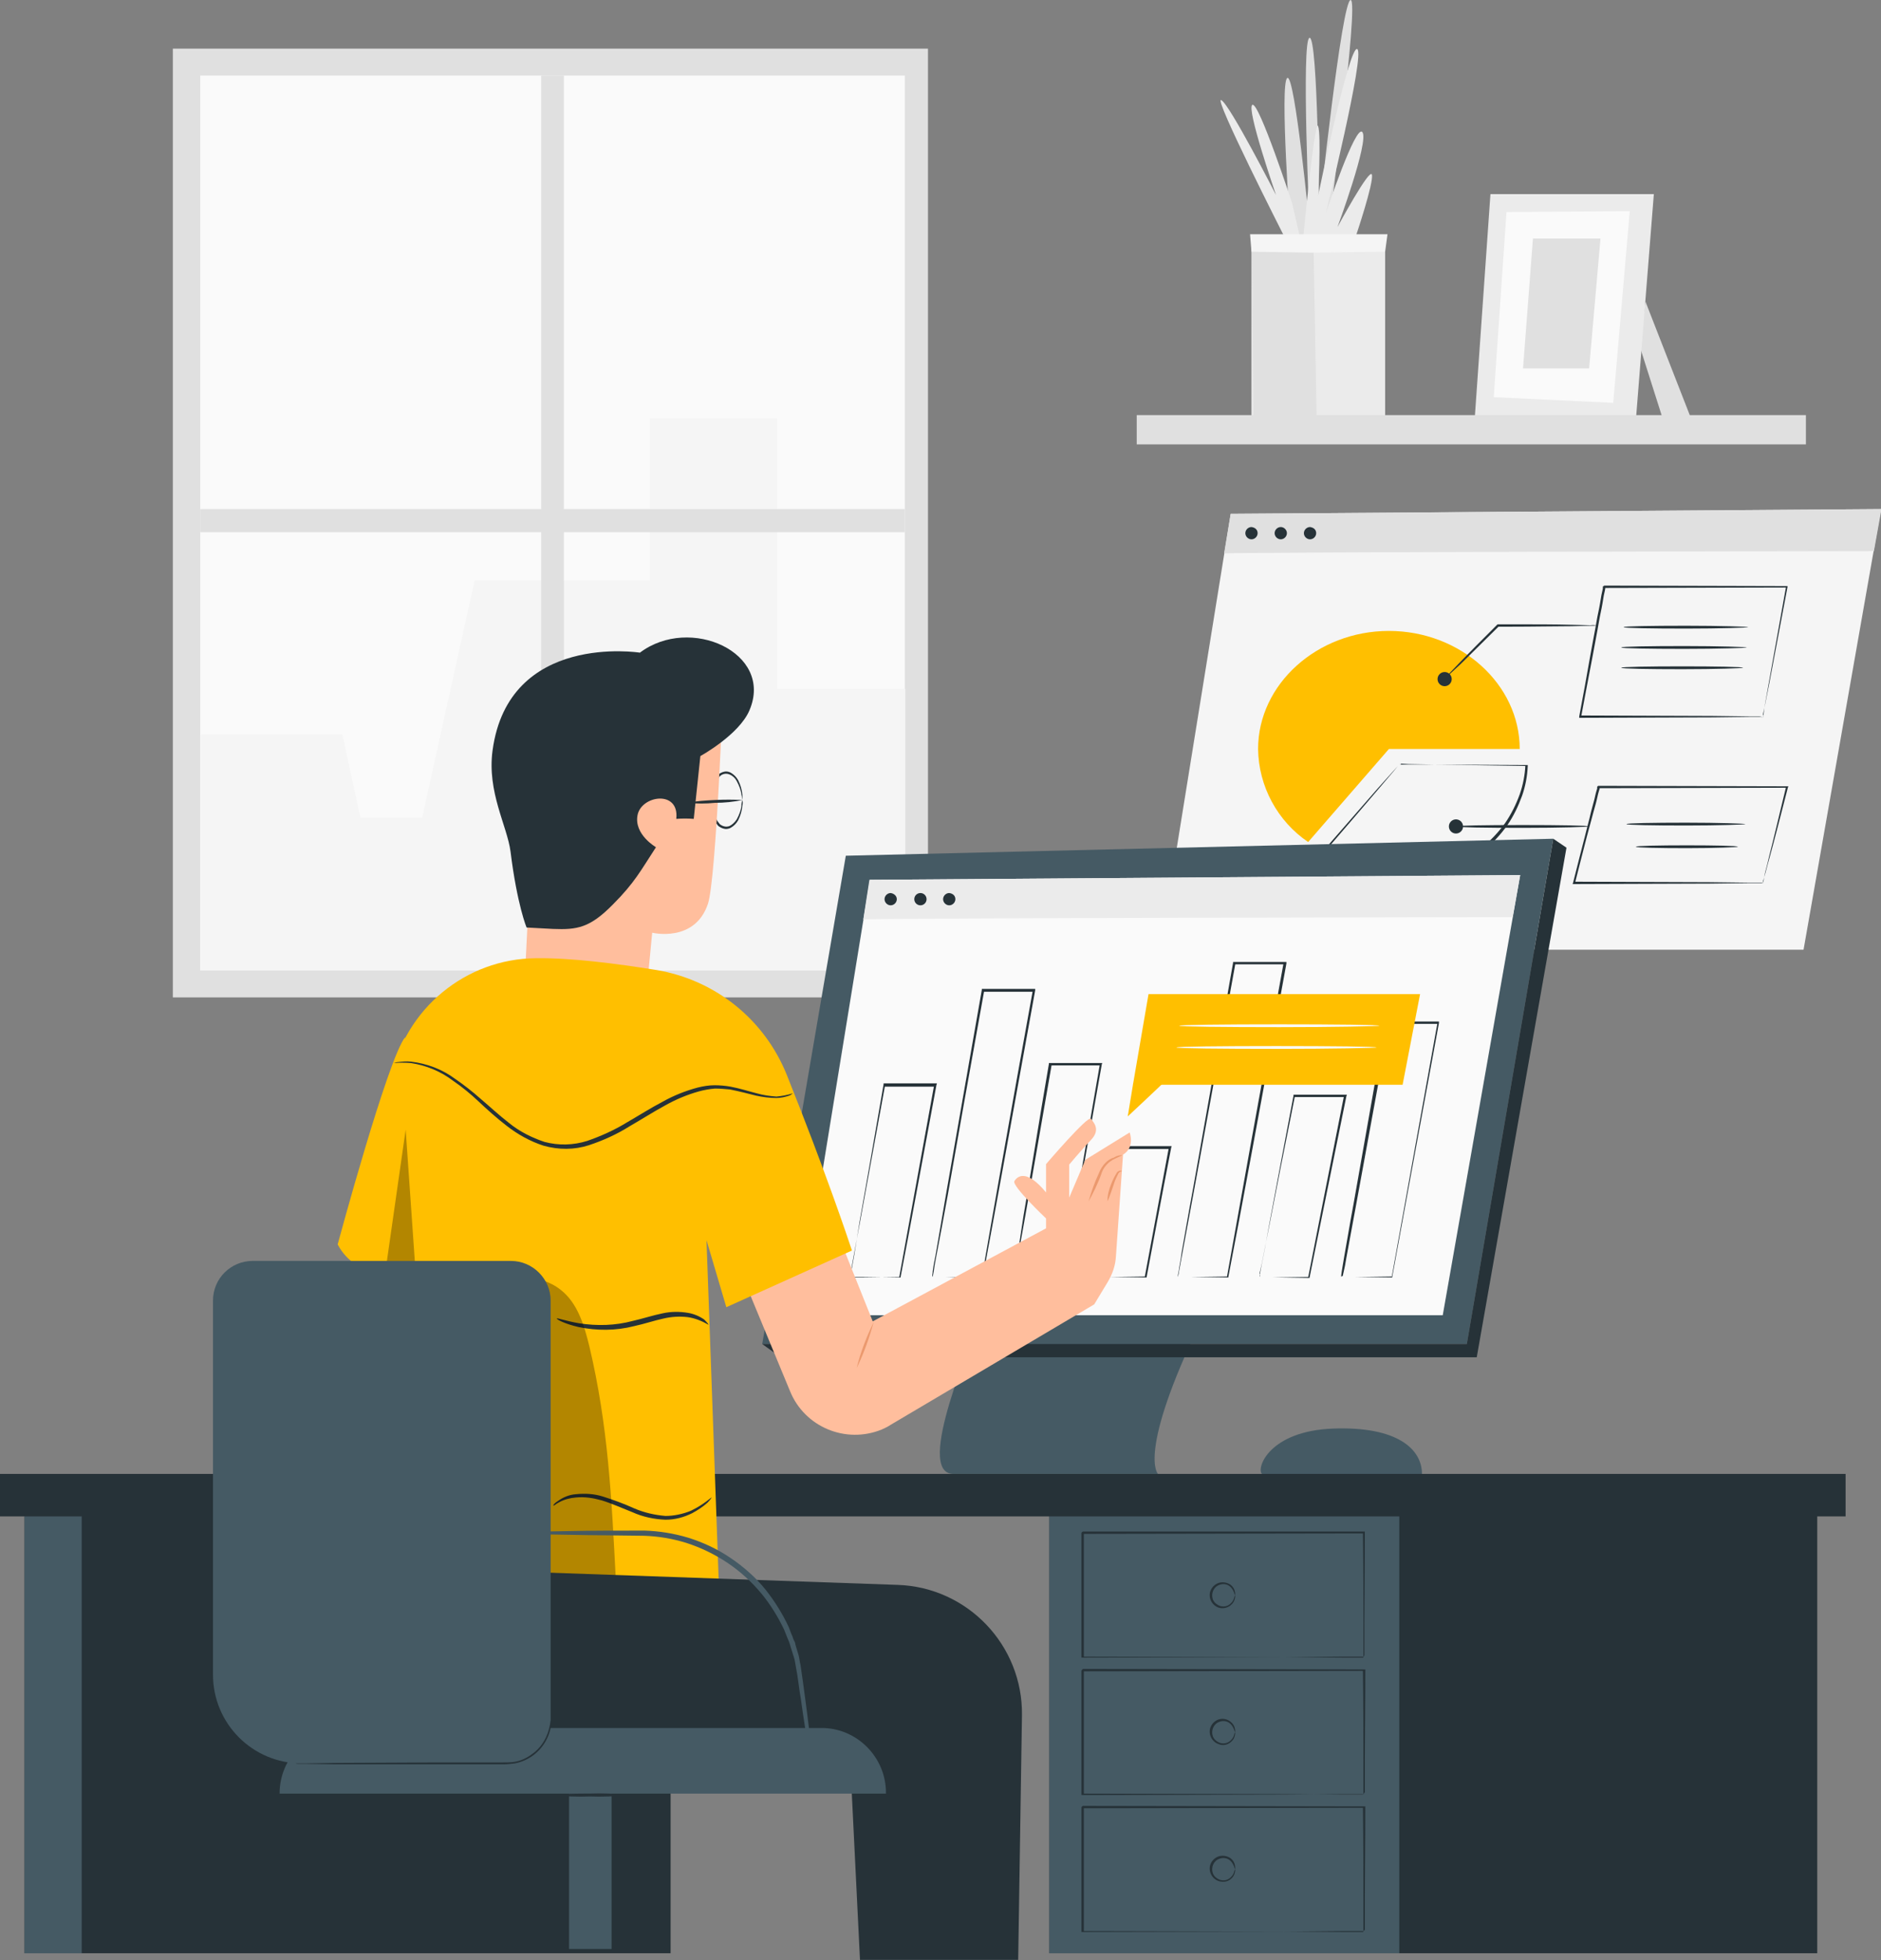 <?xml version="1.0" encoding="utf-8"?>
<!-- Generator: Adobe Illustrator 24.1.3, SVG Export Plug-In . SVG Version: 6.00 Build 0)  -->
<svg version="1.1" id="Layer_1" xmlns="http://www.w3.org/2000/svg" xmlns:xlink="http://www.w3.org/1999/xlink" x="0px" y="0px"
	 viewBox="0 0 398.3 415.1" style="enable-background:new 0 0 398.3 415.1;" xml:space="preserve">
<rect x="0" y="0" width="398.3" height="415.1" fill="#808080" stroke="none"/>
<style type="text/css">
	.st0{fill:#E0E0E0;}
	.st1{fill:#FAFAFA;}
	.st2{fill:#F5F5F5;}
	.st3{fill:#EBEBEB;}
	.st4{fill:#455A64;}
	.st5{fill:#263238;}
	.st6{fill:#ffbf00;}
	.st7{fill:#FFBE9D;}
	.st8{fill:#EB996E;}
	.st9{opacity:0.3;}
	.st10{opacity:0.3;enable-background:new    ;}
</style>
<g id="background-complete--inject-433">
	<rect x="36.6" y="10.3" class="st0" width="159.9" height="200.9"/>
	<rect x="42.4" y="16" class="st1" width="149.2" height="189.4"/>
	<polygon class="st2" points="42.4,155.5 72.5,155.5 76.3,173.1 89.4,173.1 100.5,122.9 137.6,122.9 137.6,88.6 164.6,88.6 
		164.6,145.9 191.7,145.9 191.7,205.5 42.4,205.5 	"/>
	<rect x="114.6" y="16" class="st0" width="4.8" height="187.9"/>
	<rect x="42.4" y="107.8" class="st0" width="149.2" height="4.9"/>
	<polygon class="st0" points="348.4,63.8 358,88.4 352,88.4 347.2,73.3 	"/>
	<polygon class="st3" points="315.6,41.1 312.3,88.2 346.4,88.9 350.2,41.1 	"/>
	<polygon class="st1" points="319,44.9 316.3,84.1 341.6,85.3 345.1,44.7 	"/>
	<polygon class="st0" points="324.6,50.5 322.5,78 336.5,78 338.9,50.5 	"/>
	<polygon class="st3" points="265,88.6 265,49.9 293.3,49.9 293.3,88.5 	"/>
	<path class="st0" d="M281.1,49.9c0,0,6.8-49.9,4.9-49.9s-6.7,45.5-6.7,45.5s-0.2-37.7-2-37.5s0,39.9,0,39.9s-3.1-32.2-4.7-31.4
		c-1.7,0.8,0.7,33.3,0.7,33.3H281.1"/>
	<path class="st3" d="M276,49.9c0,0,2.4-24.9,3.1-23.2s0,14.8,0,14.8s6.6-32.1,8.3-31.1s-6.7,34.9-6.7,34.9s6.4-19.3,7.8-17.3
		s-5.3,20.1-5.3,20.1s6.9-12.8,7.3-11.1s-3.3,12.7-3.3,12.7L276,49.9z"/>
	<path class="st3" d="M271.9,50c0,0-15.1-29.7-13.3-28.8s11.6,20.1,11.6,20.1s-6.4-18.5-5-19.1s8.4,20.8,8.4,20.8l1.6,7L271.9,50z"
		/>
	<polygon class="st0" points="278.1,49.9 278.8,88.6 265.4,88.6 265.1,49.8 	"/>
	<polygon class="st2" points="265,53.3 278.1,53.5 293.3,53.3 293.8,49.6 264.7,49.6 	"/>
	<rect x="240.7" y="87.9" class="st0" width="141.7" height="6.2"/>
</g>
<g id="Device--inject-433">
	<path class="st4" d="M267.2,312.1c-1.2-1.3,1.6-9.1,15.1-9.6s18.8,4.3,18.8,9.6C301.1,314.4,267.2,312.1,267.2,312.1z"/>
	<polygon class="st2" points="260.6,108.8 245.7,201.1 381.9,201.1 398.3,107.8 	"/>
	<path class="st0" d="M259.2,117.2c0.1-0.3,137.6-0.5,137.6-0.5l1.6-8.9l-137.8,1L259.2,117.2"/>
	<path class="st5" d="M266.3,112.9c0,0.7-0.6,1.3-1.3,1.3s-1.3-0.6-1.3-1.3c0-0.7,0.6-1.3,1.3-1.3c0,0,0,0,0,0
		C265.8,111.7,266.3,112.2,266.3,112.9C266.3,112.9,266.3,112.9,266.3,112.9z"/>
	<path class="st5" d="M272.5,112.9c0,0.7-0.6,1.3-1.3,1.3c-0.7,0-1.3-0.6-1.3-1.3s0.6-1.3,1.3-1.3S272.5,112.2,272.5,112.9
		L272.5,112.9z"/>
	<path class="st5" d="M278.7,112.9c0,0.7-0.6,1.3-1.3,1.3s-1.3-0.6-1.3-1.3c0-0.7,0.6-1.3,1.3-1.3c0,0,0,0,0,0
		C278.2,111.7,278.7,112.2,278.7,112.9C278.7,112.9,278.7,112.9,278.7,112.9z"/>
	<path class="st6" d="M294.1,158.6l-17.1,19.7c-6.5-4.4-10.5-11.8-10.6-19.7c0-13.7,12.5-25,27.7-25s27.7,11.3,27.7,25L294.1,158.6z
		"/>
	<path class="st5" d="M296.3,161.8c-0.1,0.1-0.2,0.3-0.3,0.4l-0.9,1.1l-3.4,4c-2.9,3.4-7.1,8.3-12.1,14.1V181
		c3.8,2.6,8.1,4.2,12.7,4.7c5.1,0.6,10.4-0.2,15.1-2.3c4.5-2,8.4-5.1,11.3-9.1c1.3-1.9,2.3-3.9,3.1-6.1c0.7-2,1.1-4.1,1.2-6.2
		l0.2,0.2l-19.5-0.3l-5.5-0.1l-1.5-0.1C296.6,161.9,296.5,161.9,296.3,161.8c0.1,0.1,0.3,0.1,0.5,0.1h1.4h5.5l19.6,0.1h0.2v0.2
		c-0.1,2.2-0.5,4.3-1.2,6.3c-0.8,2.2-1.8,4.3-3.1,6.2c-2.9,4.1-6.9,7.4-11.6,9.4c-4.8,2.1-10.1,2.9-15.4,2.3
		c-4.6-0.5-9.1-2.2-12.9-4.9l-0.2-0.1l0.2-0.2l12.3-14.1l3.5-3.9l0.9-1C296.1,162.1,296.2,161.9,296.3,161.8z"/>
	<circle class="st5" cx="305.9" cy="143.8" r="1.5"/>
	<path class="st5" d="M338.2,132.4c-0.5,0.1-1,0.1-1.5,0.1l-4,0.1c-3.4,0-8,0.1-13.1,0.1h-2.4l0.2-0.1c-3.2,3.2-6.1,6-8.1,8
		l-2.5,2.3c-0.3,0.3-0.6,0.6-0.9,0.8c0.2-0.3,0.5-0.6,0.8-0.9c0.6-0.6,1.4-1.5,2.3-2.4c2-2.1,4.8-4.9,8-8.1l0.1-0.1h2.6
		c5.1,0,9.7,0,13.1,0.1l4,0.1C337.3,132.3,337.8,132.4,338.2,132.4z"/>
	<path class="st5" d="M373.3,151.9c0-0.2,0-0.4,0.1-0.5c0.1-0.4,0.1-0.9,0.2-1.5l1-5.6l3.6-20.1l0.2,0.2l-38.7,0.1l0.2-0.2l0,0v0.1
		v0.1v0.2l-0.1,0.5l-0.2,0.9l-0.3,1.8c-0.2,1.2-0.5,2.4-0.7,3.6c-0.4,2.4-0.9,4.8-1.3,7.1c-0.9,4.6-1.7,9-2.5,13.2l-0.2-0.3
		l27.9,0.1l8,0.1h2.1L373.3,151.9l0.1-0.1L373.3,151.9l-0.6-0.1h-2.1l-7.9,0.1l-28,0.1h-0.3l0-0.3c0.8-4.2,1.6-8.6,2.4-13.2
		c0.4-2.3,0.9-4.7,1.3-7.1c0.2-1.2,0.5-2.4,0.7-3.6c0.1-0.6,0.2-1.2,0.3-1.8l0.2-0.9l0.1-0.5l0-0.2v-0.1v-0.1l0,0l0.3-0.2l38.7,0.1
		h0.1l0,0.2c-1.6,8.4-2.9,15.3-3.8,20.1c-0.5,2.4-0.8,4.2-1.1,5.5l-0.3,1.4C373.4,151.8,373.3,151.9,373.3,151.9z"/>
	<circle class="st5" cx="308.3" cy="175" r="1.5"/>
	<path class="st5" d="M336.5,175c0,0.1-6.3,0.3-14.1,0.3s-14.1-0.1-14.1-0.3s6.3-0.3,14.1-0.3S336.5,174.8,336.5,175z"/>
	<path class="st5" d="M373.3,187c0-0.1,0-0.3,0.1-0.4c0.1-0.3,0.1-0.6,0.2-1.1c0.2-1,0.6-2.3,1-4.1c0.9-3.5,2.1-8.6,3.6-14.8
		l0.2,0.2l-39.9,0.1l0.2-0.2l0,0v0.1v0.1v0.2l-0.1,0.3l-0.2,0.7l-0.3,1.3c-0.2,0.9-0.5,1.8-0.7,2.6l-1.4,5.2
		c-0.9,3.4-1.7,6.7-2.5,9.8l-0.2-0.3l28.6,0.1l8.3,0.1h2.2h0.6L373.3,187l-0.2,0h-0.6h-2.2l-8.2,0.1l-28.8,0.1h-0.3l0.1-0.3
		c0.8-3.1,1.6-6.4,2.5-9.8c0.4-1.7,0.9-3.4,1.3-5.2l0.7-2.6l0.3-1.3l0.2-0.7l0.1-0.3v-0.2v-0.1v-0.1l0,0l0.2-0.2l39.9,0.1h0.4
		l-0.1,0.2c-1.6,6.2-2.9,11.3-3.9,14.9c-0.5,1.7-0.8,3.1-1.1,4c-0.1,0.4-0.2,0.8-0.3,1S373.3,187.1,373.3,187z"/>
	<path class="st5" d="M370.2,132.8c0,0.1-5.9,0.3-13.2,0.3s-13.2-0.1-13.2-0.3s5.9-0.3,13.2-0.3S370.2,132.7,370.2,132.8z"/>
	<path class="st5" d="M369.9,137.1c0,0.1-6,0.3-13.3,0.3s-13.3-0.1-13.3-0.3s6-0.3,13.3-0.3S369.9,137,369.9,137.1z"/>
	<path class="st5" d="M369.1,141.4c0,0.1-5.8,0.3-12.9,0.3s-12.9-0.1-12.9-0.3s5.8-0.3,12.9-0.3S369.1,141.2,369.1,141.4z"/>
	<path class="st5" d="M369.6,174.5c0,0.1-5.6,0.3-12.6,0.3s-12.6-0.1-12.6-0.3s5.7-0.3,12.6-0.3S369.6,174.4,369.6,174.5z"/>
	<path class="st5" d="M368,179.3c0,0.1-4.8,0.3-10.8,0.3s-10.8-0.1-10.8-0.3s4.8-0.3,10.8-0.3S368,179.1,368,179.3z"/>
	<path class="st4" d="M207.1,279.8c-0.5,2.8-13.8,32.3-5.2,32.3h43.3c0,0-4.5-4.2,9.1-32.3L207.1,279.8z"/>
	<polygon class="st4" points="179.1,181.2 161.4,284.6 310.6,284.6 328.9,177.6 	"/>
	<polygon class="st1" points="184.2,186.3 169.2,278.5 305.5,278.5 321.9,185.3 	"/>
	<polygon class="st5" points="328.9,177.6 331.7,179.5 312.7,287.4 165.3,287.4 161.4,284.6 310.6,284.6 	"/>
	<path class="st3" d="M182.8,194.7c0.1-0.3,137.5-0.5,137.5-0.5l1.6-8.9l-137.8,1L182.8,194.7"/>
	<path class="st5" d="M284,270.4v-0.3l0.1-0.8c0.1-0.7,0.3-1.7,0.5-3c0.5-2.7,1.1-6.5,2-11.3c1.7-9.7,4.1-23.2,6.8-38.5v-0.2h11.3
		l0,0.3c-4.2,22.6-7.8,42.4-9.9,53.8v0.1h-0.1l-7.8-0.1h-2h-0.5h0.5h2.1l7.8-0.1l-0.1,0.1l9.7-53.9l0.3,0.3h-10.7l0.2-0.2
		c-2.8,15.2-5.2,28.6-7,38.3c-0.9,4.8-1.6,8.7-2.1,11.4c-0.2,1.3-0.4,2.3-0.6,3.1c-0.1,0.3-0.1,0.6-0.2,0.8
		C284,270.3,284,270.3,284,270.4z"/>
	<path class="st5" d="M266.7,270.4c0-0.2,0.1-0.5,0.1-0.7c0.1-0.5,0.2-1.2,0.4-2.1c0.4-1.9,0.9-4.7,1.5-8c1.3-6.9,3.1-16.6,5.2-27.6
		v-0.2h11.3l-0.1,0.3c-3.2,15.7-6,29.6-7.8,38.4v0.1h-0.1l-7.8-0.1h-2c-0.2,0-0.4,0-0.7,0h0.7h2.1l7.7-0.1l-0.2,0.1
		c1.7-8.8,4.5-22.8,7.6-38.5l0.2,0.3h-10.8l0.2-0.2c-2.2,10.9-4.1,20.5-5.4,27.3c-0.7,3.4-1.2,6.1-1.6,8.1l-0.5,2.2
		C266.9,270,266.8,270.2,266.7,270.4L266.7,270.4z"/>
	<path class="st5" d="M249.4,270.4c0-0.1,0-0.2,0-0.3l0.2-1c0.1-0.9,0.4-2.1,0.6-3.8c0.6-3.3,1.4-8.1,2.5-14
		c2.1-12,5.1-28.6,8.4-47.4v-0.2h11.3l0,0.3c-5.2,28.6-9.8,53.5-12.3,66.4v0.1h-0.1l-7.9-0.1h-2L249.4,270.4l0.7,0h2l7.8-0.1
		l-0.1,0.1c2.3-13,6.8-37.9,12-66.5l0.3,0.3h-10.7l0.2-0.2c-3.4,18.7-6.4,35.3-8.6,47.2c-1.1,5.9-2,10.7-2.6,14l-0.7,3.8
		c-0.1,0.4-0.1,0.8-0.2,1L249.4,270.4z"/>
	<path class="st5" d="M232.1,270.4c0-0.2,0-0.3,0.1-0.5c0.1-0.4,0.1-0.9,0.2-1.5c0.2-1.4,0.6-3.3,1-5.7c0.9-5,2.1-11.8,3.5-19.8
		v-0.2h11.2L248,243c-2.1,10.8-3.9,20.5-5.2,27.4v0.1h-0.1l-7.8-0.1l-2.1-0.1C232.5,270.4,232.3,270.4,232.1,270.4h0.7h2.1l7.7-0.1
		l-0.2,0.1c1.3-6.9,3.1-16.6,5.1-27.4l0.3,0.3h-10.7l0.2-0.2c-1.5,7.9-2.8,14.6-3.7,19.5c-0.5,2.4-0.8,4.3-1.1,5.7
		c-0.1,0.6-0.2,1.1-0.3,1.5C232.2,270,232.1,270.2,232.1,270.4z"/>
	<path class="st5" d="M214.7,270.4c0,0,0-0.1,0-0.2s0-0.4,0.1-0.6c0.1-0.6,0.2-1.5,0.4-2.5c0.4-2.2,0.9-5.5,1.5-9.5
		c1.4-8.1,3.2-19.5,5.4-32.3v-0.2h11.3l-0.1,0.3c-3.3,18.6-6.2,35.1-8,45.1v0.1h-0.1l-7.8-0.1h-2
		C215.1,270.4,214.9,270.4,214.7,270.4l0.2,0.1h0.5h2.1l7.7-0.1l-0.1,0.1l7.8-45.2l0.3,0.3h-10.7l0.2-0.2c-2.2,12.8-4.2,24-5.6,32.1
		c-0.7,4-1.3,7.2-1.7,9.5c-0.2,1.1-0.4,2-0.5,2.6L214.7,270.4L214.7,270.4z"/>
	<path class="st5" d="M197.4,270.4c0-0.1,0-0.2,0-0.3c0-0.2,0.1-0.5,0.1-0.9c0.1-0.8,0.3-2,0.6-3.4c0.5-3,1.3-7.4,2.2-12.8
		c1.9-11,4.6-26.2,7.6-43.4v-0.2h11.3l0,0.3c-4.7,25.9-8.8,48.6-11.1,60.8v0.1h-0.1l-7.9-0.1h-2h-0.5h0.5h2.1l7.8-0.1l-0.1,0.1
		c2.1-12.2,6.1-34.9,10.8-60.8l0.2,0.3h-10.7l0.2-0.2c-3.1,17.2-5.8,32.3-7.7,43.2c-1,5.4-1.8,9.8-2.4,12.8
		c-0.3,1.5-0.5,2.7-0.6,3.5c-0.1,0.4-0.1,0.7-0.2,0.9S197.4,270.4,197.4,270.4z"/>
	<path class="st5" d="M189.9,190.4c0,0.7-0.6,1.3-1.3,1.3c-0.7,0-1.3-0.6-1.3-1.3c0-0.7,0.6-1.3,1.3-1.3c0,0,0,0,0,0
		C189.3,189.2,189.9,189.7,189.9,190.4z"/>
	<circle class="st5" cx="194.9" cy="190.4" r="1.3"/>
	<path class="st5" d="M202.3,190.4c0,0.7-0.6,1.3-1.3,1.3c-0.7,0-1.3-0.6-1.3-1.3c0-0.7,0.6-1.3,1.3-1.3c0,0,0,0,0,0
		C201.8,189.2,202.3,189.7,202.3,190.4z"/>
	<path class="st5" d="M180.1,270.4c0,0,0-0.3,0.1-0.8s0.2-1.3,0.4-2.3c0.4-2,0.8-4.9,1.4-8.5c1.3-7.3,3.1-17.5,5.1-29.2v-0.2h11.3
		l-0.1,0.3c-3.1,16.7-5.8,31.4-7.6,40.7v0.1h-0.1l-7.8-0.1h-2C180.6,270.4,180.4,270.4,180.1,270.4l0.2,0.1h0.5h2.1l7.7-0.1
		l-0.2,0.1l7.4-40.7l0.2,0.3h-10.8l0.2-0.2c-2.1,11.5-4,21.7-5.3,28.9c-0.7,3.6-1.2,6.5-1.6,8.6c-0.2,1-0.3,1.8-0.4,2.3L180.1,270.4
		C180.2,270.3,180.1,270.3,180.1,270.4z"/>
	<polygon class="st6" points="297,229.7 239.9,229.7 243.2,210.5 300.7,210.5 	"/>
	<path class="st6" d="M239.9,229.7l-1.1,6.7c0,0,7.5-7,7.4-7H240"/>
	<path class="st1" d="M292.1,217.2c0,0.1-9.5,0.3-21.2,0.3s-21.2-0.1-21.2-0.3s9.5-0.3,21.2-0.3S292.1,217,292.1,217.2z"/>
	<path class="st1" d="M291.5,221.8c0,0.1-9.5,0.3-21.2,0.3s-21.2-0.1-21.2-0.3s9.5-0.3,21.2-0.3S291.5,221.6,291.5,221.8z"/>
</g>
<g id="Desk--inject-433">
	<rect x="222.2" y="318.7" class="st5" width="162.6" height="94.9"/>
	<rect x="222.2" y="318.7" class="st4" width="74.1" height="94.9"/>
	<path class="st5" d="M288.7,350.9c0,0,0-0.2,0-0.5s0-0.8,0-1.4c0-1.2,0-3,0-5.3c0-4.6,0-11.1-0.1-19.2l0.2,0.2l-59.6,0.1
		c-0.2,0.2,0.3-0.3,0.3-0.2l0,0v6.9c0,2.3,0,4.5,0,6.7c0,4.4,0,8.7,0,12.8l-0.2-0.2l42.7,0.1l12.4,0.1h3.3h0.9L288.7,350.9
		c0-0.1-0.1-0.1-0.2-0.1h-0.8h-3.3l-12.3,0.1l-42.9,0.1H229v-0.2c0-4.1,0-8.4,0-12.8v-13.4l0,0c-0.1,0,0.5-0.5,0.3-0.3l59.5,0h0.2
		v0.2c0,8.1-0.1,14.8-0.1,19.4c0,2.2,0,4,0,5.2c0,0.6,0,1,0,1.4C288.8,350.6,288.8,350.8,288.7,350.9z"/>
	<path class="st5" d="M261.5,337.8c0,0-0.1-0.2-0.2-0.6c-0.2-0.5-0.5-1-0.9-1.3c-0.6-0.5-1.5-0.6-2.2-0.3c-1.2,0.4-1.8,1.8-1.4,3
		c0.2,0.6,0.7,1.1,1.4,1.4c0.7,0.3,1.6,0.2,2.2-0.3c0.4-0.3,0.8-0.8,0.9-1.3C261.4,338,261.5,337.8,261.5,337.8s0.1,0.2,0,0.6
		c-0.1,0.6-0.4,1.1-0.9,1.5c-0.7,0.6-1.7,0.8-2.6,0.5c-1.4-0.5-2.2-2.1-1.7-3.5c0.3-0.8,0.9-1.4,1.7-1.7c0.9-0.3,1.9-0.1,2.6,0.4
		c0.5,0.4,0.8,0.9,0.9,1.5C261.6,337.5,261.5,337.8,261.5,337.8z"/>
	<path class="st5" d="M288.7,380c0,0,0-0.2,0-0.5s0-0.8,0-1.4c0-1.2,0-3,0-5.3c0-4.6,0-11.1-0.1-19.2l0.2,0.2l-59.6,0.1l0.3-0.3l0,0
		v6.9c0,2.3,0,4.5,0,6.7c0,4.4,0,8.7,0,12.8l-0.2-0.2l42.7,0.1l12.4,0.1h3.3h0.9C288.6,379.9,288.7,379.9,288.7,380l-0.2-0.1h-0.8
		h-3.3l-12.3,0.1l-42.9,0.1H229v-0.2c0-4.1,0-8.4,0-12.8v-13.4l0,0l0.3-0.3l59.6,0.1h0.2v0.2c0,8.1-0.1,14.8-0.1,19.3
		c0,2.2,0,4,0,5.2c0,0.6,0,1,0,1.3C288.8,379.7,288.8,379.8,288.7,380z"/>
	<path class="st5" d="M261.5,366.8c0,0-0.1-0.2-0.2-0.6c-0.2-0.5-0.5-1-0.9-1.3c-0.6-0.5-1.5-0.6-2.2-0.3c-1.2,0.4-1.8,1.8-1.4,3
		c0.2,0.6,0.7,1.1,1.4,1.4c0.7,0.3,1.6,0.2,2.2-0.3c0.4-0.3,0.8-0.8,0.9-1.3C261.4,367,261.5,366.8,261.5,366.8s0.1,0.2,0,0.6
		c-0.1,0.6-0.4,1.1-0.9,1.5c-0.7,0.6-1.7,0.8-2.6,0.4c-1.4-0.5-2.2-2.1-1.7-3.5c0.3-0.8,0.9-1.4,1.7-1.7c0.9-0.3,1.9-0.1,2.6,0.5
		c0.5,0.4,0.8,0.9,0.9,1.5C261.6,366.5,261.5,366.8,261.5,366.8z"/>
	<path class="st5" d="M288.7,409c0,0,0-0.2,0-0.5s0-0.8,0-1.4c0-1.2,0-3,0-5.3c0-4.6,0-11.1-0.1-19.2l0.2,0.2l-59.6,0.1
		c-0.2,0.2,0.3-0.3,0.3-0.2l0,0v6.9c0,2.3,0,4.5,0,6.7c0,4.4,0,8.7,0,12.8l-0.2-0.2l42.7,0.1l12.4,0.1h3.3h0.9L288.7,409
		c0-0.1-0.1-0.1-0.2-0.1h-0.8h-3.3l-12.3,0.1l-42.9,0.1H229v-0.2c0-4.1,0-8.4,0-12.8v-13.4l0,0c-0.1,0,0.5-0.5,0.3-0.3l59.6,0.1h0.2
		v0.2c0,8.1-0.1,14.8-0.1,19.4c0,2.2,0,4,0,5.2c0,0.6,0,1,0,1.4C288.8,408.7,288.8,408.8,288.7,409z"/>
	<path class="st5" d="M261.5,395.8c0,0-0.1-0.2-0.2-0.6c-0.2-0.5-0.5-1-0.9-1.3c-0.6-0.5-1.5-0.6-2.2-0.3c-1.2,0.4-1.8,1.8-1.4,3
		c0.2,0.6,0.7,1.1,1.4,1.4c0.7,0.3,1.6,0.2,2.2-0.3c0.4-0.3,0.8-0.8,0.9-1.3C261.4,396,261.5,395.8,261.5,395.8s0.1,0.2,0,0.6
		c-0.1,0.6-0.4,1.1-0.9,1.5c-0.7,0.6-1.7,0.7-2.6,0.4c-1.4-0.5-2.2-2.1-1.7-3.5c0.3-0.8,0.9-1.4,1.7-1.7c0.9-0.3,1.9-0.1,2.6,0.4
		c0.5,0.4,0.8,0.9,0.9,1.5C261.6,395.6,261.5,395.8,261.5,395.8z"/>
	<rect x="5.2" y="318.7" class="st5" width="136.8" height="94.9"/>
	<rect y="312.1" class="st5" width="390.8" height="9"/>
	<rect x="5.2" y="321.1" class="st4" width="12.1" height="92.5"/>
</g>
<g id="Character--inject-433">
	<path class="st5" d="M157.2,169.4c-0.1-0.4-0.1-0.8-0.2-1.1c-0.1-1-0.5-2-1-2.9c-0.3-0.6-0.8-1.1-1.5-1.4c-0.7-0.3-1.5-0.2-2.1,0.4
		c-2.4,3-2.4,7.2,0,10.1c0.6,0.5,1.4,0.7,2.1,0.4c0.6-0.3,1.1-0.8,1.5-1.4c0.5-0.9,0.9-1.9,1-2.9C157,170.1,157.1,169.7,157.2,169.4
		c0.1,0.4,0.1,0.8,0,1.2c-0.1,1.1-0.4,2.1-0.9,3.1c-0.4,0.7-0.9,1.2-1.6,1.6c-0.4,0.2-0.9,0.3-1.3,0.2c-0.5-0.1-0.9-0.3-1.3-0.6
		c-2.7-3.1-2.7-7.7,0-10.9c0.4-0.3,0.8-0.5,1.3-0.6c0.4-0.1,0.9,0,1.3,0.2c0.7,0.4,1.2,0.9,1.6,1.6c0.5,1,0.8,2,0.9,3.1
		C157.2,168.6,157.2,169,157.2,169.4z"/>
	<path class="st7" d="M114,149.8l-3,59.9l25.7,2.4l1.4-14.6c0,0,9,2.2,11.8-6.1c1.8-5.4,3.3-47.2,3.3-47.2L114,149.8z"/>
	<path class="st5" d="M158.7,150.4c-2.2,5.2-10.4,9.7-10.4,9.7l-1.4,13.3c-1.2-0.1-2.5-0.1-3.7,0c0.7-6.2-7.4-5-8.2-0.8
		c-0.8,4.1,3.9,6.8,3.9,6.8c-3.2,4.9-4.5,7.5-9.1,12.1c-4.9,5-7.6,5.4-12.7,5.2l-5.6-0.3c0,0-2-4.8-3.4-16.1
		c-0.7-5.4-5-12.6-3.8-21.4c3.4-25.1,31.2-20.7,31.2-20.7C146.1,130.2,163.9,138.2,158.7,150.4z"/>
	<path class="st5" d="M157.2,169.4c-1.9,0.4-3.8,0.6-5.8,0.6c-1.9,0.2-3.9,0.2-5.8,0c1.9-0.4,3.8-0.5,5.8-0.6
		C153.3,169.3,155.2,169.3,157.2,169.4z"/>
	<path class="st7" d="M239.2,239.8l-9.4,5.8l-3.4,8v-7c0,0,2.5-3,4.6-5.2s0.6-3.7,0-4.5s-9.5,9.6-9.5,9.6v6
		c-4.2-5.1-6.1-3.4-6.7-2.4s6.7,7.9,6.7,7.9v2.1l-36.7,19.7l-9.6-24l-19.7,10.3l11.8,28.5c3.1,7.6,11.8,11.2,19.4,8.1
		c0.7-0.3,1.3-0.6,1.9-1l43.1-25.5l2.9-4.8c1-1.7,1.6-3.5,1.7-5.4l1.5-21.5C240.4,242.9,239.2,239.8,239.2,239.8z"/>
	<path class="st8" d="M185,279.9c-0.9,3.4-2.1,6.7-3.6,9.8C182.2,286.3,183.5,283.1,185,279.9z"/>
	<path class="st8" d="M237.7,244.6c-0.6,0.3-1.1,0.5-1.7,0.8c-1.3,0.6-2.4,1.8-2.8,3.2c-0.7,2-1.7,4-2.7,5.8c0.6-2.1,1.3-4.1,2.2-6
		c0.3-0.8,0.8-1.6,1.4-2.2c0.5-0.5,1.1-0.9,1.8-1.1C236.5,244.7,237.1,244.6,237.7,244.6z"/>
	<path class="st8" d="M237.6,248c-0.3,0-0.6,0.2-0.8,0.5c-0.3,0.6-0.7,1.4-1,2.4c-0.4,1.2-0.8,2.4-1.3,3.5c0-1.3,0.3-2.5,0.8-3.7
		c0.3-0.8,0.7-1.6,1.2-2.4c0.2-0.3,0.5-0.4,0.8-0.4C237.5,247.9,237.6,248,237.6,248z"/>
	<path class="st6" d="M149.6,262.6l4.2,14.2l26.6-12c-1-3-5.4-16.2-13.8-37.2c-4.7-11.7-15.1-20.1-27.6-22.2
		c-8.7-1.4-18.2-2.6-25.5-2.5c-14.9,0.1-27.7,10.7-30.7,25.3c-2.2,11.1,1.7,18.5-0.8,42.9l-0.8,61.4l71,2.6L149.6,262.6z"/>
	<path class="st6" d="M85.3,270.4c0,0-9.9,0.6-13.8-6.9c0,0,10.6-39.3,14.3-43.9L85.3,270.4z"/>
	<path class="st5" d="M167.9,231.5c-0.3,0.2-0.5,0.4-0.8,0.5c-0.9,0.3-1.8,0.5-2.7,0.5c-1.5,0-2.9-0.2-4.3-0.5
		c-1.6-0.4-3.5-0.9-5.5-1.3c-1.1-0.1-2.1-0.2-3.2-0.2c-1.2,0.1-2.3,0.3-3.4,0.6c-2.5,0.7-4.9,1.7-7.2,3c-2.4,1.3-4.9,2.9-7.5,4.4
		c-2.7,1.7-5.6,3-8.6,4c-3.1,1-6.4,1-9.6,0.1c-2.8-0.9-5.5-2.4-7.8-4.2c-2.2-1.7-4.2-3.5-6-5.2c-1.7-1.6-3.4-3-5.3-4.3
		c-2.6-2-5.7-3.3-9-3.8c-1.2-0.1-2.4-0.1-3.6,0c0.3-0.1,0.6-0.2,0.9-0.2c0.9-0.1,1.8-0.2,2.7-0.1c3.4,0.4,6.6,1.6,9.3,3.6
		c1.9,1.3,3.7,2.7,5.5,4.3c1.9,1.6,3.8,3.4,6,5.1c2.2,1.8,4.8,3.1,7.5,4c3,0.8,6.1,0.7,9-0.2c2.9-1,5.8-2.3,8.4-3.9
		c2.6-1.5,5.1-3.1,7.6-4.4c2.3-1.3,4.8-2.3,7.4-3c1.2-0.3,2.4-0.5,3.6-0.5c1.1,0,2.3,0.1,3.4,0.3c2.1,0.4,3.9,1,5.5,1.4
		c1.4,0.4,2.8,0.6,4.2,0.7C165.5,232.1,166.7,231.9,167.9,231.5z"/>
	<path class="st5" d="M150,280.5c-1.4-0.8-2.9-1.4-4.4-1.6c-1.7-0.2-3.4-0.1-5.1,0.3c-1.9,0.4-3.9,1.1-6.2,1.6
		c-3.9,1-7.9,1-11.8,0.2c-3-0.7-4.6-1.6-4.6-1.8s1.8,0.5,4.7,1c3.8,0.6,7.7,0.5,11.4-0.5c2.2-0.5,4.3-1.2,6.3-1.6
		c1.8-0.4,3.6-0.4,5.4-0.1c1.2,0.2,2.4,0.7,3.4,1.4C149.8,280.1,150.1,280.5,150,280.5z"/>
	<path class="st5" d="M150.7,317.1c0,0-0.3,0.5-0.9,1.1c-1,0.9-2.1,1.6-3.2,2.2c-1.8,0.9-3.7,1.4-5.7,1.4c-2.4-0.1-4.8-0.6-7-1.6
		c-2.3-0.9-4.5-1.9-6.5-2.5c-1.8-0.5-3.6-0.8-5.5-0.6c-1.2,0.1-2.4,0.4-3.5,1c-0.8,0.4-1.1,0.8-1.2,0.7s0.2-0.5,1-1
		c1.1-0.8,2.4-1.3,3.7-1.4c2-0.2,3.9-0.1,5.8,0.5c2.2,0.7,4.4,1.5,6.6,2.5c2.1,0.9,4.3,1.4,6.6,1.6c1.8,0,3.7-0.4,5.4-1.1
		C149.2,318.5,150.6,317,150.7,317.1z"/>
	<g class="st9">
		<path d="M73.7,271.1c9.3,1.9,18.9,0,28.3-0.6c5.8-0.3,12.1-1,16.7,2.6c3.6,2.8,5,7.5,6.1,12c4,16.9,4.7,32.1,5.6,49.4l-46-1
			L73.7,271.1z"/>
	</g>
	<polygon class="st10" points="85.9,239.2 87.9,267.9 81.8,267.9 	"/>
	<path class="st5" d="M98.8,332.4l91.3,3.2c14.8,0.5,26.5,12.8,26.3,27.6l-0.8,51.8h-33.5l-2.2-44.7l-81.1-2.1V332.4z"/>
	<rect x="120.5" y="379.8" class="st4" width="9" height="32.9"/>
	<path class="st4" d="M45.1,275.4v79.2c0,10.4,8.4,18.8,18.8,18.8h52.7v-98c0-4.6-3.8-8.4-8.4-8.4H53.5
		C48.9,267,45.1,270.7,45.1,275.4L45.1,275.4z"/>
	<path class="st4" d="M187.6,379.8H59.2c0-7.7,6.3-13.9,14-13.9h100.6C181.4,365.8,187.7,372.1,187.6,379.8L187.6,379.8L187.6,379.8
		z"/>
	<path class="st5" d="M116.7,364c0.1,0.8,0,1.6-0.2,2.3c-0.9,3.6-3.8,6.4-7.5,7.1c-0.8,0.1-1.6,0.2-2.5,0.2h-2.6H92.3h-21l-6.4-0.1
		h-1.7c-0.2,0-0.4,0-0.6-0.1c0.2,0,0.4,0,0.6,0l1.7,0l6.4-0.1l21-0.1h14.1c0.8,0,1.6,0,2.4-0.1c1.4-0.2,2.7-0.8,3.9-1.7
		c1.7-1.2,2.9-3,3.5-5.1C116.6,364.8,116.6,364,116.7,364z"/>
	<path class="st5" d="M132.8,380.1c-2.6,0.3-5.2,0.4-7.9,0.3c-2.6,0.1-5.3,0-7.9-0.3c2.6-0.3,5.3-0.3,7.9-0.3
		C127.6,379.7,130.2,379.8,132.8,380.1z"/>
	<path class="st4" d="M171.9,374.1c-0.1-0.3-0.2-0.7-0.2-1c-0.1-0.6-0.3-1.6-0.5-2.8c-0.4-2.5-1-6-1.6-10.4
		c-0.4-2.2-0.6-4.6-1.1-7.1c-0.1-0.6-0.2-1.3-0.4-1.9s-0.4-1.3-0.6-1.9c-0.1-0.3-0.2-0.7-0.3-1s-0.2-0.6-0.4-1
		c-0.3-0.7-0.5-1.3-0.8-2c-1.3-2.7-2.9-5.3-4.8-7.6c-2.1-2.5-4.5-4.7-7.2-6.5c-2.7-1.8-5.6-3.2-8.7-4.2c-2.9-0.9-5.9-1.4-8.9-1.5
		c-5.8-0.1-11.1-0.1-15.5-0.2s-8-0.1-10.5-0.2c-1.2,0-2.2-0.1-2.9-0.1c-0.3,0-0.7,0-1-0.1c0.3-0.1,0.7-0.1,1-0.1l2.9-0.1
		c2.5-0.1,6.1-0.1,10.5-0.2s9.7-0.1,15.6-0.1c3.1,0.1,6.2,0.6,9.2,1.5c3.2,1,6.2,2.4,9,4.3c2.8,1.9,5.3,4.1,7.4,6.7
		c1.9,2.4,3.6,5.1,4.9,7.9c0.3,0.7,0.5,1.4,0.8,2c0.1,0.3,0.2,0.7,0.4,1s0.2,0.7,0.3,1c0.2,0.7,0.4,1.3,0.6,2s0.2,1.3,0.4,2
		c0.4,2.6,0.7,5,1,7.2c0.6,4.4,1,8,1.3,10.4c0.1,1.2,0.2,2.2,0.3,2.8C171.9,373.3,171.9,373.7,171.9,374.1z"/>
</g>
</svg>
